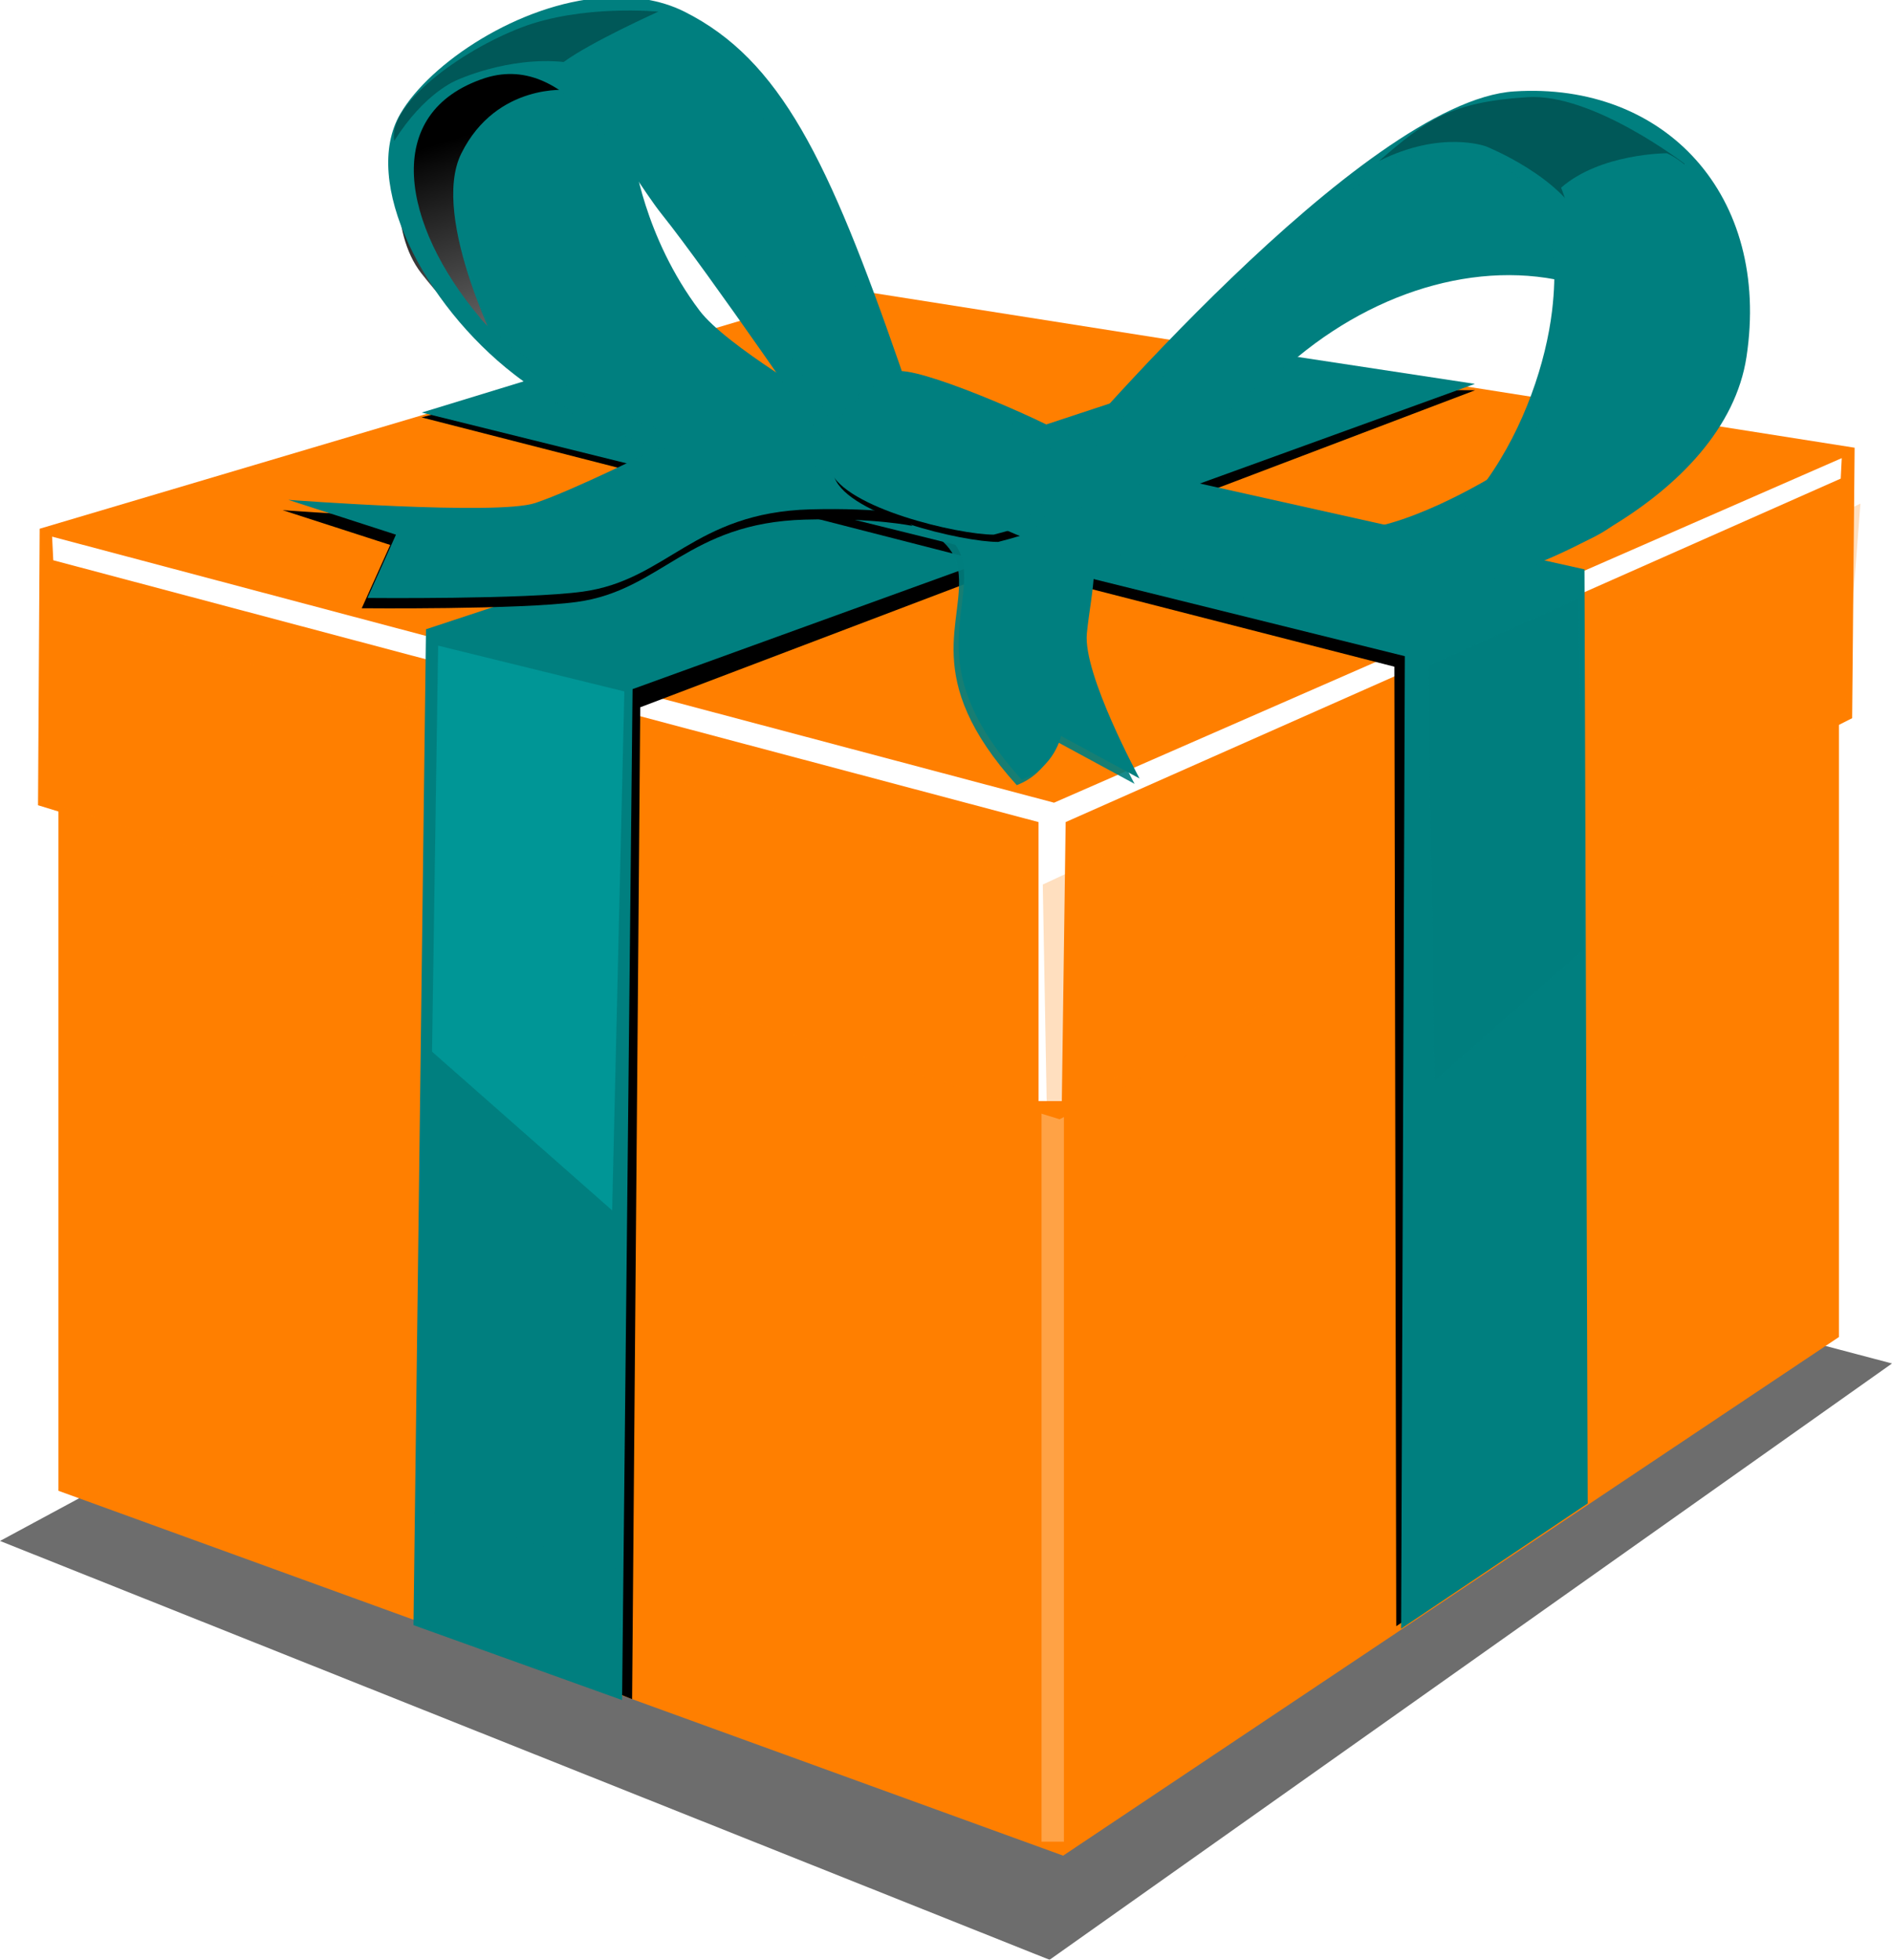 <?xml version="1.0" encoding="UTF-8"?>
<svg viewBox="0 0 668.13 692.11" xmlns="http://www.w3.org/2000/svg" xmlns:xlink="http://www.w3.org/1999/xlink">
 <defs>
  <filter id="af">
   <feGaussianBlur stdDeviation="0.146"/>
  </filter>
  <filter id="ae">
   <feGaussianBlur stdDeviation="0.191"/>
  </filter>
  <filter id="x">
   <feGaussianBlur stdDeviation="0.151"/>
  </filter>
  <filter id="ac">
   <feGaussianBlur stdDeviation="0.291"/>
  </filter>
  <filter id="ag">
   <feGaussianBlur stdDeviation="0.287"/>
  </filter>
  <filter id="aj" x="-.06" y="-.133" width="1.119" height="1.266">
   <feGaussianBlur stdDeviation="2.386"/>
  </filter>
  <filter id="ad" x="-.727" y="-.024" width="2.454" height="1.049">
   <feGaussianBlur stdDeviation="0.157"/>
  </filter>
  <filter id="y">
   <feGaussianBlur stdDeviation="0.18"/>
  </filter>
  <filter id="ao">
   <feGaussianBlur stdDeviation="0.08"/>
  </filter>
  <filter id="z">
   <feGaussianBlur stdDeviation="0.07"/>
  </filter>
  <filter id="am">
   <feGaussianBlur stdDeviation="0.053"/>
  </filter>
  <filter id="ah">
   <feGaussianBlur stdDeviation="0.08"/>
  </filter>
  <filter id="an">
   <feGaussianBlur stdDeviation="0.149"/>
  </filter>
  <filter id="ai" x="-.024" y="-.1" width="1.048" height="1.201">
   <feGaussianBlur stdDeviation="0.14"/>
  </filter>
  <filter id="ak">
   <feGaussianBlur stdDeviation="0.084"/>
  </filter>
  <filter id="al">
   <feGaussianBlur stdDeviation="0.105"/>
  </filter>
  <linearGradient id="aq" x1=".557" x2=".563" y1=".596" y2="1.115" xlink:href="#aa"/>
  <linearGradient id="ar" x1=".5" x2=".346" y1="1.087" y2=".26">
   <stop stop-color="#7f7f7f" offset="0"/>
   <stop offset="1"/>
  </linearGradient>
  <linearGradient id="as" x1="-.044" x2=".661" y1=".42" y2=".101" xlink:href="#ab"/>
  <linearGradient id="aa">
   <stop stop-color="#fff" offset="0"/>
   <stop stop-color="#fff" offset="1"/>
  </linearGradient>
  <linearGradient id="ap" x1=".591" x2=".591" y1=".701" y2="-.218" xlink:href="#aa"/>
  <linearGradient id="ab">
   <stop offset="0"/>
   <stop offset="1"/>
  </linearGradient>
  <linearGradient id="at" x1=".317" x2=".576" y1="-.331" y2=".494" xlink:href="#ab"/>
 </defs>
 <g fill-rule="evenodd">
  <path d="m-3e-4 544.19l370.64 147.92 297.49-210.59-370.64-97.775-297.49 160.45z" filter="url(#aj)" opacity=".756"/>
  <g fill="#ff7f00">
   <path d="m20.633 249.45v277.03l354.8 128.85 273.95-183.15v-263.18l-281.65 149.29-347.11-108.84z" stroke-width=".2"/>
   <path d="m21.562 521.86l349.04 130.71v-270.04l-349.04-106.29v245.62z" filter="url(#ag)" opacity=".525"/>
  </g>
 </g>
 <g stroke-width=".2">
  <rect transform="matrix(18.002 0 0 18.002 -17663 -3520.4)" x="1001.6" y="215.88" width=".439" height="15.805" fill="url(#ap)" filter="url(#ad)" opacity=".522"/>
  <path d="m299.28 102.04l355.65 56.072-0.875 95.519-279.88 141.64-360.75-110.9 0.588-97.648 285.26-84.682z" fill="#ff7f00"/>
 </g>
 <g fill-rule="evenodd">
  <path d="m15.816 214.48l1.436 68.946 350.47 109.16 1.438-80.436-353.35-97.673z" fill="#ff7f00" filter="url(#y)" opacity=".5"/>
  <path d="m18.405 189.52l353.81 93.955 278.16-121.68-0.355 7.227-273.7 121.3-1.355 98.527h-8.209l-0.015-98.527-347.93-92.466-0.412-8.33h9.9e-5z" fill="url(#aq)" filter="url(#ac)"/>
  <g stroke-width=".2">
   <path d="m442.83 137.35l-289.69 91.287-3.931 341.83 74.01 29.604 2.874-350.29 294.84-111.97-78.101-0.464z" filter="url(#ae)"/>
   <path d="m446.91 124.33l-296.48 97.896-4.414 351.7 73.66 26.464 3.706-357.02 297.45-107.8-73.928-11.242z" fill="#007f7f"/>
  </g>
  <path d="m656.97 177.87l-5.672 74.259-281.62 140.34-1.438-80.087 288.73-134.52z" fill="#ff7f00" filter="url(#y)" opacity=".5"/>
  <path d="m148.86 147.4l343.54 88.048 0.656 338.85 66.861-44.554-4.082-324.95-340.49-75.133-66.479 17.745z" filter="url(#af)" stroke-width=".2"/>
  <g fill="#007f7f">
   <path d="m148.94 145.7l347.16 86.036-1.311 343.43 65.879-44.226-1.132-329.87-342.1-76.339-68.492 20.964z" stroke-width=".2"/>
   <path d="m223.79 54.978s3.449 28.5 23.26 54.729c9.401 12.449 45.835 33.522 45.835 33.522l19.84 23.944s-20.524 6.841-30.786 5.473c-10.261-1.368-61.166-16.138-80.322-27.084s-53.361-49.525-55.414-58.419c-2.051-8.893-11.501-32.019-3.291-47.07 8.208-15.051 24.096-22.038 28.885-22.722 4.789-0.684 49.94 22.576 49.94 22.576l2.053 15.051z"/>
  </g>
  <path d="m154.72 228.01l65.765 16.172-4.313 183.28-63.609-56.062 2.157-143.39z" fill="#00bfbf" filter="url(#x)" opacity=".591"/>
  <g fill="#007f7f">
   <path d="m148.41 532.97l-1.183 39.963 71.34 25.754 0.592-44.107-70.749-21.61z"/>
   <path d="m557.49 211.31l-53.165 23.88 2.263 146.57 52.688-46.437-1.785-124.01z" filter="url(#x)" opacity=".674"/>
   <g transform="matrix(15.742 1.527 -1.527 15.742 -15388 -3975.6)" stroke-width=".2">
    <path d="m1013 165.86s1.908-0.141 2.191 0.99c0.283 1.131-0.636 2.474 1.767 4.665 0.707-0.353 0.778-1.06 0.778-1.06l1.838 0.777s-1.484-2.191-1.484-3.11c0-0.919 0.212-2.05-0.424-2.403-0.636-0.353-3.746-0.353-3.746-0.353l-0.919 0.495z" filter="url(#ah)" opacity=".953"/>
    <path d="m1013.1 165.73s1.908-0.141 2.191 0.99c0.283 1.131-0.636 2.474 1.767 4.665 0.707-0.353 0.777-1.06 0.777-1.06l1.838 0.777s-1.484-2.191-1.484-3.11c0-0.919 0.212-2.05-0.424-2.403-0.636-0.353-3.746-0.353-3.746-0.353l-0.919 0.495z"/>
   </g>
  </g>
  <path d="m229.46 162.27s-29.064 14.532-42.477 19.003c-13.415 4.471-87.192-1.118-87.192-1.118l38.007 12.296-10.06 22.357s55.73 0.544 76.013-2.236c29.921-4.101 39.124-27.946 80.484-29.064 24.811-0.671 38.008 2.236 38.008 2.236s-33.535-26.828-92.782-23.475z" filter="url(#ai)" stroke-width=".2"/>
  <path d="m200.24 31.807s-17.426-9.957-24.064-9.957c-6.637 0-30.7 9.127-33.19 21.573-2.49 12.446-5.809 38.169 5.809 53.104 11.616 14.936 29.04 30.701 29.04 30.701s-26.298-50.069-14.934-73.018c12.459-25.161 38.167-22.403 37.339-22.403z" fill="url(#ar)" filter="url(#an)"/>
  <g stroke-width=".2">
   <g fill="#007f7f">
    <path d="m213.03-0.822c-29.762 2.089-61.202 23.056-71.663 41.021-13.948 23.953 8.018 67.132 40.304 92.088 44.245 34.2 110.44 35.473 110.44 35.473 0-1.032 43.236 11.951 25.7-38.599-25.178-72.576-42.191-108.02-76.112-125.04-8.686-4.359-18.744-5.639-28.666-4.942zm-41.615 28.341c30.182-9.411 49.033 31.589 62.373 48.265 16.42 20.524 57.826 81.054 57.826 81.054l8.401 10.873s-4.575 0.073-50.412-10.873c-45.835-10.946-78.797-41.999-80.165-44.736-27.31-32.413-35.348-72.428 1.977-84.583z"/>
    <path d="m231.49 158.64s-29.064 14.532-42.479 19.003c-13.413 4.471-87.19-1.118-87.19-1.118l38.006 12.296-10.06 22.357s55.73 0.544 76.012-2.236c29.923-4.101 39.124-27.946 80.485-29.064 24.811-0.671 38.006 2.236 38.006 2.236s-33.535-26.828-92.78-23.474z"/>
   </g>
   <path d="m379.3 156.31s-48.487-22.696-59.835-22.696c-11.347 0-29.916 21.664-24.759 35.075 5.159 13.411 45.392 22.696 57.77 22.696 11.024-2.827 21.047-6.323 31.98-11.348 0-7.221-5.157-23.727-5.157-23.727z" filter="url(#ak)"/>
  </g>
  <g fill="#007f7f">
   <path d="m253.6 86.046l43.99 69.284 21.995-16.496s-21.995-49.488-34.092-71.483c-12.098-21.995-20.896-31.893-20.896-31.893s18.697 46.19 14.297 54.987c-4.398 8.798-23.095-4.399-25.294-4.399z" filter="url(#al)"/>
   <g stroke-width=".2">
    <path d="m378.81 155.08c-4.885-4.128-49.561-24.038-60.908-24.038-11.348 0-29.916 21.664-24.759 35.075 5.159 13.411 45.392 22.696 57.771 22.696 11.023-2.827 21.047-6.323 31.98-11.348 0-7.221 2.148-15.291-4.084-22.386z"/>
    <path d="m359.25 188.38s35.532 13.026 57.424 16.446c21.892 3.421 66.401 10.918 77.347 6.814 10.946-4.105 70.464-16.419 78.674-29.417 8.21-12.998-43.783-15.051-43.783-15.051s-29.418 18.471-49.942 19.839c-20.522 1.368-80.725-12.998-80.725-12.998l-38.311 10.262-0.683 4.105z"/>
   </g>
   <path d="m311.46 133.91s5.499-2.578 10.198-1.073c6.707 2.147 12.088 2.956 26.567 9.124 15.615 6.652 26.154 11.883 27.227 12.688 8.819 7.577 2.816 15.601 3.097 24.346-5.367 2.684-22.005 8.051-24.42 8.588-11.173-10.312 1.303-27.789 16.635-29.101-2.028-3.393-19.068-11.612-23.102-13.49-13.098-5.209-27.613-10.276-27.613-10.276s-13.408-1.661-19.323 9.661c1.343-5.636 11.272-11.003 10.735-10.466z" filter="url(#am)"/>
   <g transform="matrix(15.815 0 0 15.815 -15731 -2436.6)" stroke-width=".2">
    <path d="m1017.7 165.67l2.12-0.519s3.46-2.941 3.85-3.115c1.994-1.643 4.482-2.25 6.532-1.514 0 0-0.216-2.639-0.908-2.985-0.692-0.346-2.595-0.606-2.595-0.606s-2.575 1.726-2.877 2.029c-0.303 0.303-4.706 4.631-4.706 4.631l-1.377 1.619-0.276 0.565 0.239-0.107z"/>
    <path d="m1028.5 156.11c-3.374 0.216-9.992 8.056-10.381 8.489-0.389 0.433-0.978 1.365-0.935 1.322 0 0 4.214 1.874 7.847 1.658 3.634-0.216 8.18-2.41 8.655-5.54 0.546-3.597-1.812-6.145-5.186-5.929zm-2.298 1.492c1.14-0.208 3.579-0.226 3.142 3.414-0.271 2.253-1.888 5.827-5.219 6-3.331 0.173-6.586-1.268-6.543-1.311 0 1.5e-5 5.295-5.61 5.512-5.783 0.216-0.173 1.804-2.002 3.108-2.32z"/>
   </g>
  </g>
  <path d="m139.22 49.768c-2.336-12.823 23.201-31.72 44.773-40.017 21.573-8.297 48.492-5.635 48.492-5.635s-23.643 10.613-33.428 17.772c-19.715-2.004-37.795 6.446-37.795 6.446s-11.374 4.387-22.042 21.435z" fill="url(#as)" filter="url(#z)" opacity=".558"/>
  <path d="m486.97 56.864c16.859-14.596 25.414-20.852 52.493-22.55 23.07-1.446 55.473 23.57 55.473 23.57s-24.765 16.635-35.9 21.428c-7.242-16.815-34.225-27.598-34.225-27.598s-15.76-5.937-37.84 5.149z" fill="url(#at)" filter="url(#z)" opacity=".558"/>
  <path d="m551.28 66.275s11.288 27.788 5.211 51.235c-6.08 23.446-16.501 37.341-16.501 37.341s32.131 6.079 47.763-0.869c15.63-6.947 24.314-19.973 24.314-19.973s6.946-39.077-2.606-57.313c-9.551-18.236-20.839-22.578-20.839-22.578s-23.447 0-37.342 12.157z" fill="#007f7f" filter="url(#ao)"/>
 </g>
</svg>
